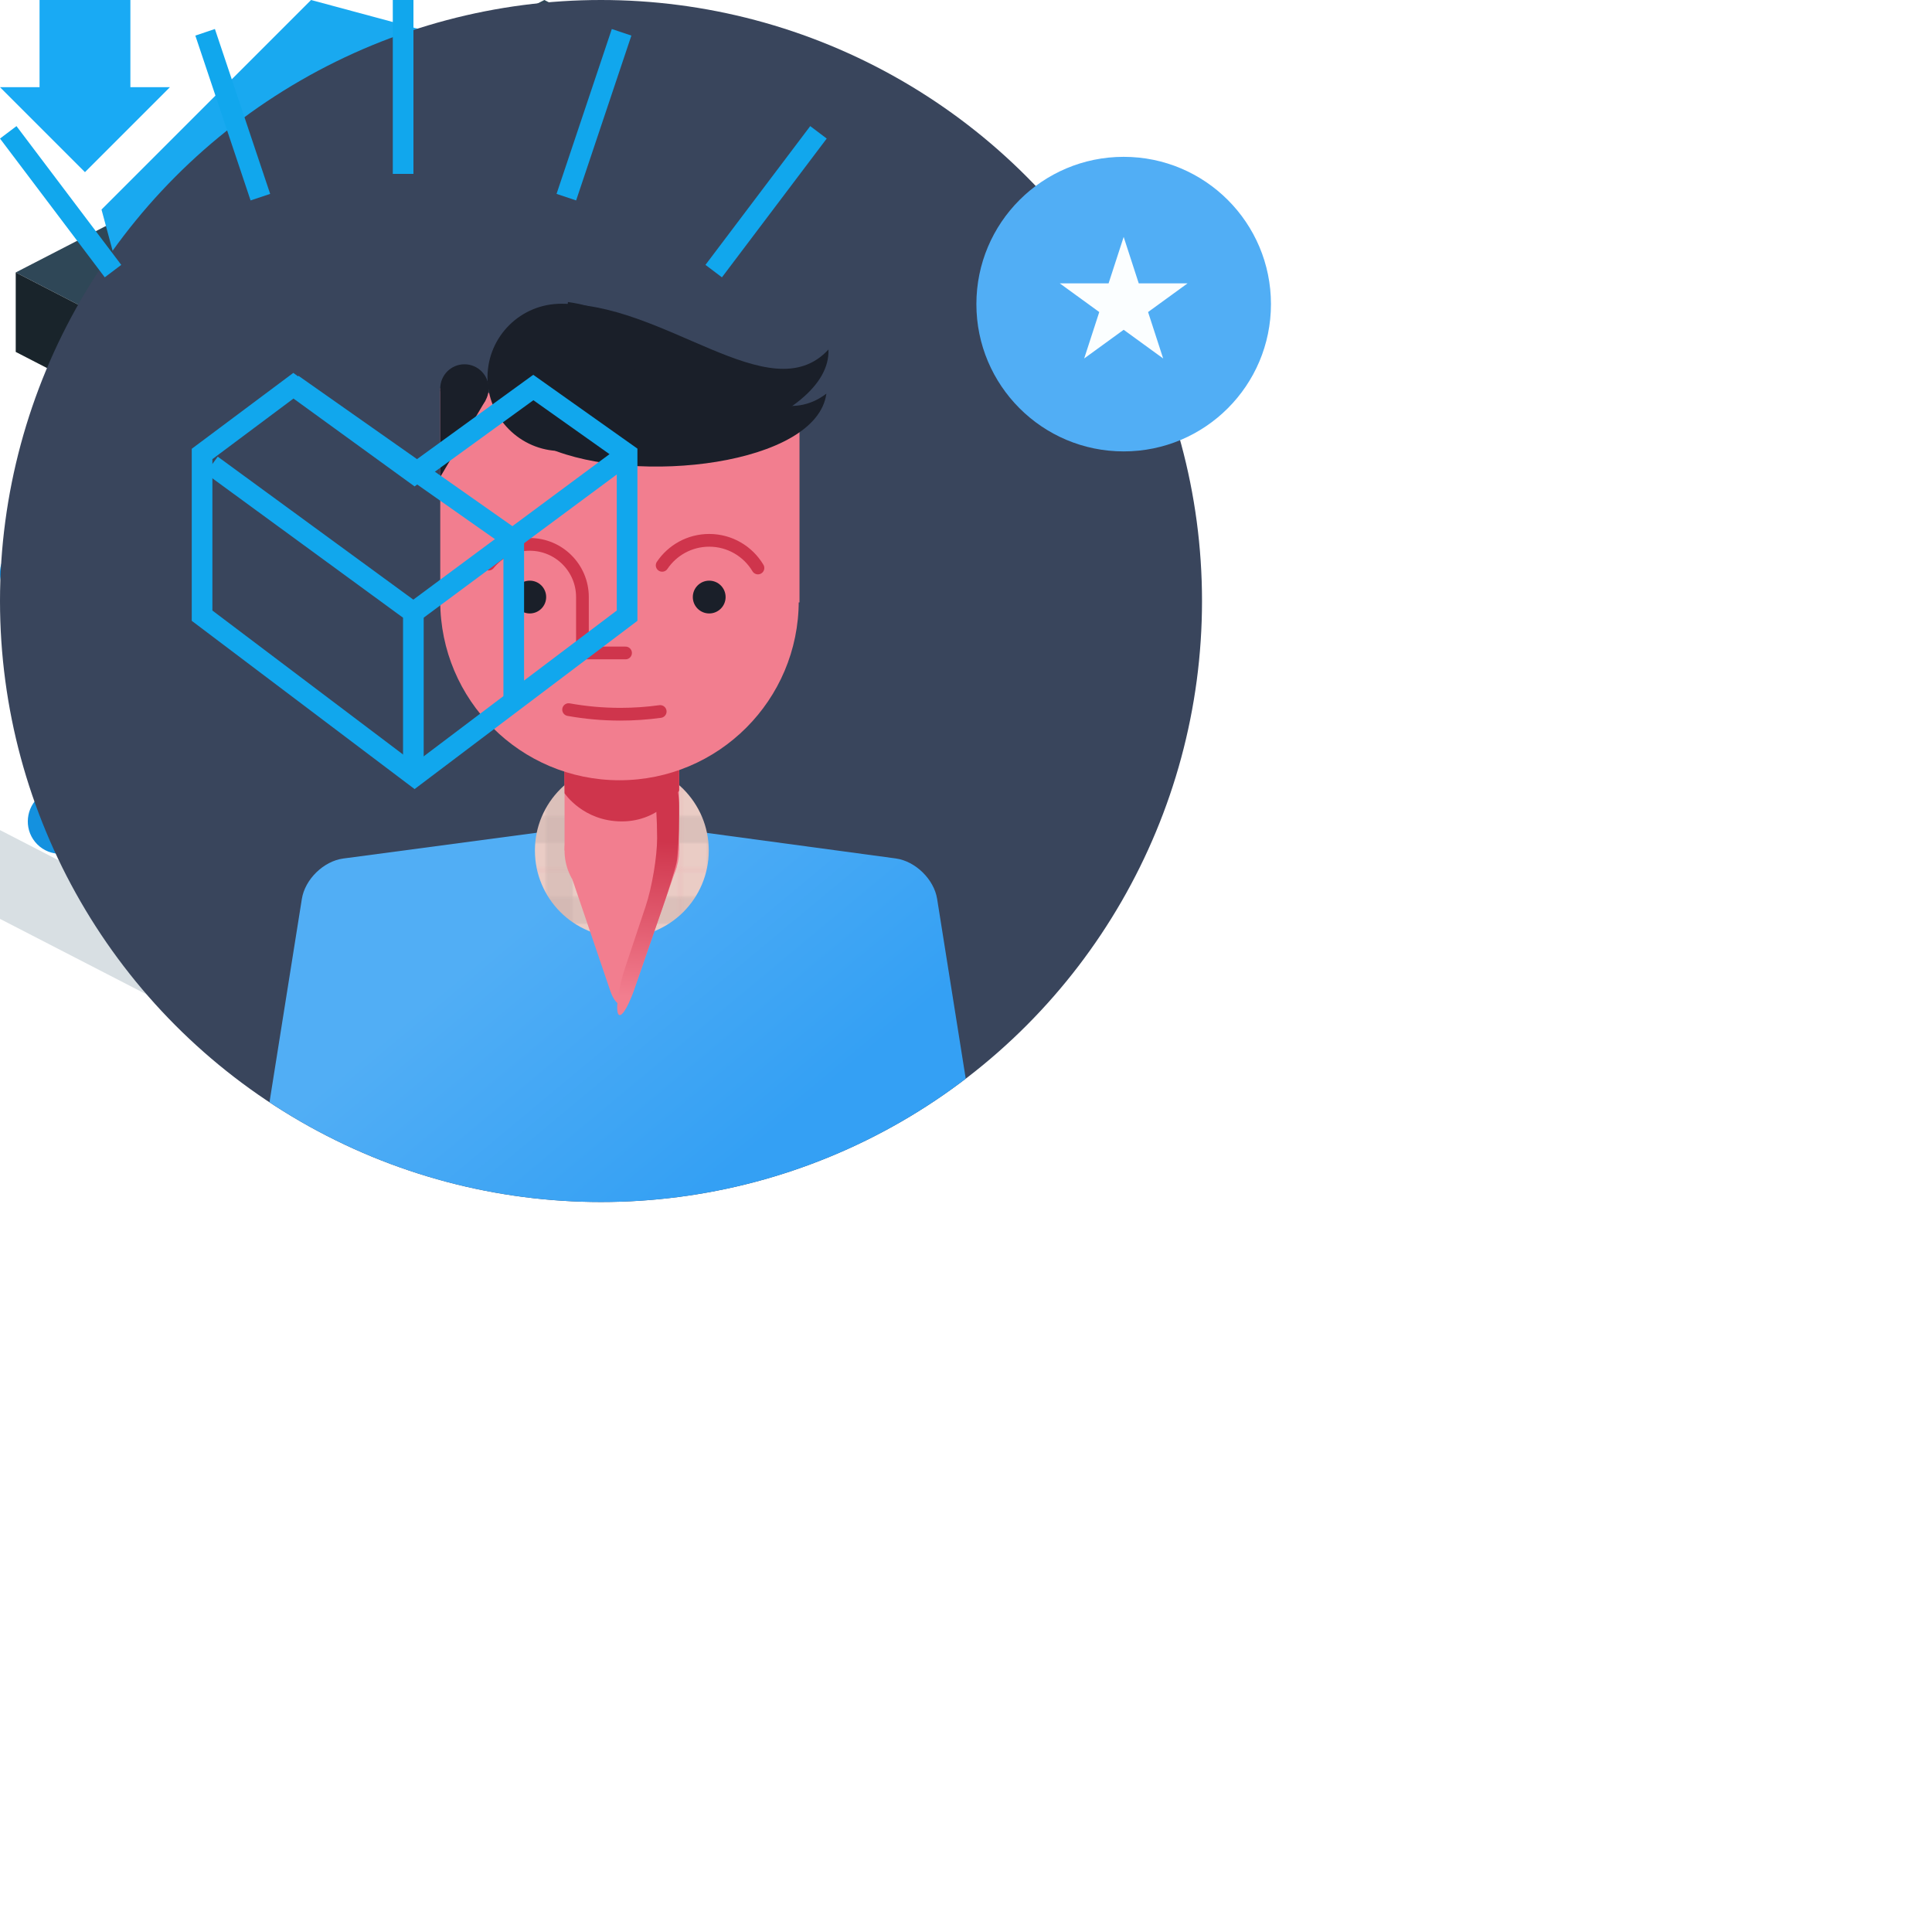 <?xml version="1.0" encoding="iso-8859-1"?>
<!-- Generator: Adobe Illustrator 21.1.0, SVG Export Plug-In . SVG Version: 6.00 Build 0)  -->
<svg version="1.1" id="Layer_1" xmlns="http://www.w3.org/2000/svg" xmlns:xlink="http://www.w3.org/1999/xlink" x="0px" y="0px"
	 viewBox="0 0 200 200" style="enable-background:new 0 0 200 200;" xml:space="preserve">
<style type="text/css">
	.st0{fill:none;}
	.st1{opacity:0.52;fill:none;stroke:#F27E8F;stroke-width:2.373;stroke-miterlimit:10;}
	.st2{opacity:0.52;fill:none;stroke:#1A1F29;stroke-width:11.863;stroke-miterlimit:10;}
	.st3{fill:#FFFFFF;}
	.st4{fill:#EAEDED;}
	.st5{fill:#EFF2F2;}
	.st6{fill:#D8DFE3;}
	.st7{fill:#E2E9ED;}
	.st8{fill:#F9FCFC;}
	.st9{fill:#4EBFC9;}
	.st10{fill:#0A848F;}
	.st11{fill:#076870;}
	.st12{fill:#4AF1FF;}
	.st13{fill:#31CFDC;}
	.st14{fill:#07C1D1;}
	.st15{fill:#EC5268;}
	.st16{fill:#C74F62;}
	.st17{fill:#F97792;}
	.st18{opacity:0.76;fill:#F25C75;enable-background:new    ;}
	.st19{fill:#2F4757;}
	.st20{fill:#50728A;}
	.st21{fill:#47657A;}
	.st22{fill:#1E2B33;}
	.st23{fill:#19242B;}
	.st24{fill:#19A9F0;}
	.st25{fill:#0D76B7;}
	.st26{fill:#1491DF;}
	.st27{fill:#0B69A2;}
	.st28{fill:#39455C;}
	.st29{clip-path:url(#SVGID_2_);}
	.st30{fill:url(#SVGID_3_);}
	.st31{fill:#EACCC5;}
	.st32{opacity:0.37;clip-path:url(#SVGID_2_);}
	.st33{fill:url(#SVGID_4_);}
	.st34{fill:#F27E8F;}
	.st35{fill:#51AEF5;}
	.st36{fill:#FBFEFF;}
	.st37{fill:#CF354C;}
	.st38{fill:none;stroke:#CF354C;stroke-width:1.318;stroke-linecap:round;stroke-miterlimit:10;}
	.st39{fill:#1A1F29;}
	.st40{fill:url(#SVGID_5_);}
	.st41{fill-rule:evenodd;clip-rule:evenodd;fill:#19AAF4;}
	.st42{fill:none;stroke:#11A7ED;stroke-width:2.138;stroke-miterlimit:10;}
</style>
<pattern  y="200" width="37.208" height="37.208" patternUnits="userSpaceOnUse" id="New_Pattern_Swatch_4" viewBox="21.73 -58.938 37.208 37.208" style="overflow:visible;">
	<g>
		<rect x="21.73" y="-58.938" class="st0" width="37.208" height="37.208"/>
		<line class="st1" x1="0" y1="-40.334" x2="80.668" y2="-40.334"/>
		<line class="st2" x1="21.73" y1="-80.668" x2="21.73" y2="0"/>
		<line class="st1" x1="40.334" y1="-80.668" x2="40.334" y2="0"/>
		<line class="st2" x1="58.938" y1="-80.668" x2="58.938" y2="0"/>
		<line class="st2" x1="0" y1="-21.73" x2="80.668" y2="-21.73"/>
		<line class="st2" x1="0" y1="-58.938" x2="80.668" y2="-58.938"/>
	</g>
</pattern>
<g id="stack-cloud_x60_114x125">
	<polygon class="st3" points="0,85.855 56.161,114.807 113.667,85.335 57.499,56.385 	"/>
	<polygon class="st3" points="48.249,92.368 68.065,102.783 77.98,97.666 58.157,87.262 	"/>
	<polygon class="st4" points="77.98,97.604 58.157,87.197 58.157,94.064 71.444,101.04 	"/>
	<polyline class="st5" points="58.157,87.197 58.157,94.064 54.808,95.812 48.249,92.368 	"/>
	<polygon class="st3" points="60.825,85.851 80.643,96.262 90.557,91.151 70.733,80.744 	"/>
	<polygon class="st4" points="90.557,91.087 70.733,80.677 70.733,87.545 84.019,94.519 	"/>
	<polyline class="st5" points="70.733,80.677 70.733,87.545 67.384,89.293 60.825,85.851 	"/>
	<polygon class="st3" points="73.402,79.268 93.219,89.679 103.132,84.568 83.31,74.161 	"/>
	<polygon class="st4" points="103.132,84.503 83.31,74.094 83.31,80.96 96.596,87.937 	"/>
	<polyline class="st5" points="83.31,74.094 83.31,80.96 79.962,82.711 73.402,79.268 	"/>
	<polygon class="st6" points="56.161,114.88 0,85.931 0,95.122 56.161,124.07 	"/>
	<polygon class="st7" points="56.161,114.88 113.667,85.335 113.667,94.526 56.161,124.07 	"/>
	<polygon class="st3" points="9.994,85.465 20.35,90.952 30.262,85.841 19.904,80.357 	"/>
	<polygon class="st6" points="30.262,85.776 19.904,80.291 19.904,87.159 23.728,89.211 	"/>
	<polygon class="st8" points="22.569,78.881 42.386,89.293 52.299,84.181 32.478,73.774 	"/>
	<polygon class="st4" points="52.299,84.116 32.478,73.711 32.478,80.575 45.764,87.551 	"/>
	<polyline class="st5" points="32.478,73.711 32.478,80.575 29.126,82.326 22.569,78.881 	"/>
	<polygon class="st3" points="45.766,103.938 56.123,109.423 66.035,104.314 55.676,98.83 	"/>
	<polygon class="st6" points="66.035,104.249 55.676,98.764 55.676,105.632 59.502,107.683 	"/>
	<polyline class="st7" points="55.676,98.764 55.676,105.632 51.988,107.549 45.43,104.106 	"/>
	<polygon class="st3" points="27.267,94.677 37.625,100.164 47.537,95.053 37.176,89.569 	"/>
	<polygon class="st6" points="47.537,94.988 37.176,89.503 37.176,96.371 41,98.423 	"/>
	<polyline class="st7" points="37.176,89.503 37.176,96.371 33.824,98.122 27.267,94.677 	"/>
	<polyline class="st7" points="19.896,80.281 19.896,87.148 16.542,88.898 9.986,85.453 	"/>
	<polygon class="st9" points="39.909,67.22 20.581,77.373 10.909,72.387 30.244,62.238 	"/>
	<polygon class="st9" points="87.3,68.115 67.97,78.27 58.3,73.285 77.636,63.136 	"/>
	<polygon class="st10" points="87.3,75.763 87.3,68.117 67.97,78.27 67.97,85.677 	"/>
	<polygon class="st11" points="67.97,78.27 58.3,73.285 58.3,80.731 67.97,85.677 	"/>
	<polygon class="st10" points="39.909,74.866 39.909,67.22 20.581,77.373 20.581,84.779 	"/>
	<polygon class="st11" points="20.581,77.373 10.909,72.387 10.909,79.834 20.581,84.779 	"/>
	<polygon class="st9" points="52.178,73.641 32.848,83.796 23.179,78.81 42.512,68.659 	"/>
	<polygon class="st10" points="52.178,81.287 52.178,73.641 32.848,83.796 32.848,91.202 	"/>
	<polygon class="st11" points="32.848,83.796 23.179,78.81 23.179,86.256 32.848,91.202 	"/>
	<polygon class="st9" points="64.444,80.062 45.115,90.216 35.444,85.232 54.779,75.08 	"/>
	<polygon class="st10" points="64.444,87.709 64.444,80.063 45.115,90.216 45.115,97.623 	"/>
	<polygon class="st11" points="45.115,90.216 35.444,85.232 35.444,92.679 45.115,97.623 	"/>
	<polygon class="st9" points="99.032,73.278 67.054,90.041 59.14,85.964 91.125,69.202 	"/>
	<polygon class="st10" points="99.032,80.727 99.032,73.278 67.054,90.041 67.054,97.292 	"/>
	<polygon class="st11" points="67.054,90.041 59.14,85.964 59.14,93.248 67.054,97.292 	"/>
	<polygon class="st12" points="64.257,91.396 56.351,95.474 48.438,91.396 56.351,87.319 	"/>
	<polygon class="st13" points="64.257,98.846 64.257,91.396 56.351,95.474 56.351,102.726 	"/>
	<polygon class="st14" points="56.351,95.474 48.438,91.396 48.438,98.68 56.351,102.726 	"/>
	<polygon class="st15" points="56.725,76.192 111.079,48.178 111.079,56.349 56.725,84.364 	"/>
	<polygon class="st16" points="56.725,76.192 2.374,48.178 2.374,56.349 56.725,84.364 	"/>
	<polygon class="st17" points="111.079,48.178 56.725,76.192 2.374,48.178 56.725,20.162 	"/>
	<polygon class="st18" points="104.969,45.312 56.725,70.177 8.48,45.312 56.725,20.445 	"/>
	<polygon class="st19" points="111.071,28.204 56.348,56.409 1.628,28.204 56.348,0 	"/>
	<polygon class="st20" points="25.672,23.618 14.781,29.225 12.838,28.202 23.731,22.597 	"/>
	<polygon class="st21" points="37.323,21.174 21.997,29.072 20.056,28.052 35.383,20.151 	"/>
	<polygon class="st21" points="40.785,22.959 25.459,30.857 23.516,29.836 38.844,21.936 	"/>
	<polygon class="st21" points="44.247,24.742 28.921,32.642 26.981,31.619 42.308,23.719 	"/>
	<polygon class="st20" points="41.479,31.773 30.586,37.38 28.644,36.357 39.537,30.751 	"/>
	<polygon class="st21" points="53.13,29.329 37.805,37.228 35.863,36.206 51.191,28.306 	"/>
	<polygon class="st21" points="56.594,31.113 41.267,39.013 39.325,37.991 54.65,30.092 	"/>
	<polygon class="st21" points="60.055,32.898 44.729,40.798 42.789,39.775 58.115,31.875 	"/>
	<polygon class="st20" points="56.737,39.638 45.846,45.244 43.906,44.222 54.797,38.615 	"/>
	<polygon class="st21" points="68.391,37.193 53.063,45.094 51.122,44.07 66.449,36.171 	"/>
	<polygon class="st21" points="71.851,38.977 56.528,46.878 54.584,45.855 69.91,37.956 	"/>
	<polygon class="st21" points="75.315,40.761 59.987,48.661 58.046,47.64 73.373,39.74 	"/>
	<polygon class="st20" points="50.14,11.128 39.247,16.735 37.306,15.712 48.199,10.105 	"/>
	<polygon class="st21" points="61.791,8.684 46.465,16.583 44.524,15.56 59.851,7.662 	"/>
	<polygon class="st21" points="65.253,10.468 49.927,18.366 47.987,17.345 63.312,9.445 	"/>
	<polygon class="st21" points="68.715,12.25 53.389,20.151 51.448,19.129 66.775,11.23 	"/>
	<polygon class="st20" points="65.946,19.282 55.054,24.887 53.115,23.867 64.006,18.259 	"/>
	<polygon class="st21" points="77.6,16.839 62.273,24.738 60.333,23.715 75.657,15.816 	"/>
	<polygon class="st21" points="81.063,18.623 65.736,26.523 63.793,25.5 79.119,17.601 	"/>
	<polygon class="st21" points="84.523,20.406 69.197,28.306 67.255,27.285 82.583,19.385 	"/>
	<polygon class="st20" points="81.205,27.145 70.315,32.754 68.374,31.731 79.264,26.125 	"/>
	<polygon class="st21" points="92.857,24.703 77.533,32.601 75.591,31.58 90.916,23.679 	"/>
	<polygon class="st21" points="96.321,26.486 80.993,34.387 79.052,33.365 94.379,25.464 	"/>
	<polygon class="st21" points="99.781,28.271 84.457,36.171 82.515,35.149 97.841,27.247 	"/>
	<polygon class="st22" points="56.348,56.409 111.071,28.204 111.071,36.431 56.348,64.635 	"/>
	<polygon class="st23" points="56.348,56.409 1.628,28.204 1.628,36.431 56.348,64.635 	"/>
</g>
<g id="blue-meteor_x60_71x89">
	<polygon class="st24" points="48.114,59.299 18.504,51.382 10.508,21.693 32.201,0 61.89,7.996 69.807,37.606 	"/>
	<polyline class="st25" points="39.01,57.003 48.114,59.299 69.807,37.606 64.186,16.943 34.576,9.026 	"/>
	<path class="st26" d="M15.575,75.688c-1.346-1.346-1.267-3.484,0-4.75l22.6-22.6l-3.618-0.974L24.6,57.32
		c-1.267,1.267-3.404,1.346-4.75,0c-1.346-1.346-1.267-3.484,0-4.75l7.221-7.221l-1.996-0.537l-0.508-1.867L12.408,55.103
		c-1.267,1.267-3.404,1.346-4.75,0c-1.267-1.267-1.267-3.484,0-4.75l14.409-14.409c0.151-0.151,0.315-0.282,0.488-0.399
		l-1.103-4.053l-11.34,11.34c-1.267,1.267-3.404,1.346-4.75,0c-1.346-1.346-1.267-3.484,0-4.75l14.409-14.409
		c0.196-0.196,0.418-0.354,0.65-0.492L34.576,9.025l20.743,5.542l5.463,20.664L45.66,50.353l-0.059-0.016
		c-0.103,0.143-0.209,0.285-0.337,0.412L20.325,75.688C19.058,76.954,16.921,77.033,15.575,75.688z"/>
	<g>
		
			<ellipse transform="matrix(0.707 -0.707 0.707 0.707 -41.075 19.751)" class="st26" cx="3.303" cy="59.457" rx="3.247" ry="3.359"/>
	</g>
	<path class="st26" d="M3.858,87.405c-1.346-1.346-1.267-3.484,0-4.75l4.275-4.275c1.267-1.267,3.404-1.346,4.75,0
		c1.346,1.346,1.267,3.484,0,4.75l-4.275,4.275C7.341,88.672,5.204,88.751,3.858,87.405z"/>
	<polyline class="st27" points="36.872,17.338 57.456,22.722 60.782,35.231 48.431,47.582 39.722,44.89 	"/>
	<polyline class="st25" points="36.001,18.684 39.326,31.193 31.726,38.794 23.017,36.102 	"/>
	<path class="st3" d="M37.98,44.257c-0.871-0.871-0.871-2.454,0.079-3.404l0.144-0.144l-3.867-1.041l-5.54,5.54
		c-0.95,0.95-2.534,0.95-3.404,0.079c-0.871-0.871-0.871-2.454,0.079-3.404l5.084-5.084l-1.377-5.115l-3.786,3.786
		c-0.95,0.95-2.533,0.95-3.404,0.079c-0.871-0.871-0.871-2.454,0.079-3.404l5.7-5.7l2.138-2.138l6.967-6.967l12.351,3.325
		l3.325,12.351l-6.967,6.967l-2.138,2.138l-2.058,2.058C40.435,45.127,38.851,45.127,37.98,44.257z"/>
</g>
<g id="helper_x60_132x132">
	<circle class="st28" cx="62.216" cy="62.216" r="62.216"/>
	<g>
		<defs>
			<circle id="SVGID_1_" cx="62.216" cy="62.216" r="62.216"/>
		</defs>
		<clipPath id="SVGID_2_">
			<use xlink:href="#SVGID_1_"  style="overflow:visible;"/>
		</clipPath>
		<g class="st29">
			<linearGradient id="SVGID_3_" gradientUnits="userSpaceOnUse" x1="72.183" y1="123.967" x2="50.667" y2="98.148">
				<stop  offset="0" style="stop-color:#34A0F4"/>
				<stop  offset="1" style="stop-color:#51AEF5"/>
			</linearGradient>
			<path class="st30" d="M102.585,128.074c0.323,2.028-1.093,3.688-3.147,3.688H28.821c-2.054,0-3.47-1.66-3.147-3.688l5.574-35.02
				c0.323-2.028,2.253-3.91,4.288-4.181l25.136-3.347c2.036-0.271,5.367-0.268,7.402,0.007l24.65,3.333
				c2.035,0.275,3.965,2.16,4.287,4.188L102.585,128.074z"/>
		</g>
		<g class="st29">
			<circle class="st31" cx="64.373" cy="88.048" r="8.999"/>
		</g>
		<g class="st32">
			
				<pattern  id="SVGID_4_" xlink:href="#New_Pattern_Swatch_4" patternTransform="matrix(0.22 0 0 0.22 -6320.721 -6612.628)"  style="opacity:0.37;">
			</pattern>
			<circle class="st33" cx="64.373" cy="88.048" r="8.999"/>
		</g>
	</g>
	<circle class="st34" cx="64.373" cy="88.048" r="5.931"/>
	<circle class="st35" cx="116.322" cy="31.482" r="15.247"/>
	<g>
		<path class="st34" d="M59.253,91.04l3.918,11.522c0.661,1.944,1.754,1.948,2.428,0.008l4.47-12.866"/>
	</g>
	<polygon class="st36" points="116.322,24.527 117.883,29.333 122.936,29.333 118.848,32.303 120.41,37.109 116.322,34.139 
		112.234,37.109 113.795,32.303 109.707,29.333 114.76,29.333 	"/>
	<rect x="58.443" y="75.616" class="st34" width="11.862" height="12.432"/>
	<polygon class="st34" points="82.764,62.362 45.575,62.362 45.575,40.215 82.764,43.661 	"/>
	<path class="st37" d="M58.443,82.117c0,0,1.92,2.915,5.931,2.915s5.931-3.201,5.931-3.201v-4.945l-11.923,0.569L58.443,82.117z"/>
	<circle class="st34" cx="64.129" cy="62.216" r="18.555"/>
	<path class="st38" d="M68.344,73.654c-1.35,0.186-2.728,0.282-4.129,0.282c-1.827,0-3.615-0.163-5.352-0.476"/>
	<circle class="st39" cx="73.417" cy="61.807" r="1.697"/>
	<path class="st38" d="M68.547,58.523c1.055-1.562,2.843-2.589,4.87-2.589c2.144,0,4.019,1.148,5.045,2.864"/>
	<circle class="st39" cx="54.842" cy="61.807" r="1.697"/>
	<path class="st38" d="M50.585,58.399c0.999-1.247,2.535-2.045,4.257-2.045c3.011,0,5.452,2.441,5.452,5.452v5.788h4.462"/>
	<path class="st34" d="M70.744,44.644"/>
	<path class="st39" d="M58.796,31.267c10.706,1.444,19.663,14.887,26.75,9.484c-0.997,7.392-19.714,9.539-28.789,5.626"/>
	<path class="st39" d="M57.77,31.488c10.794-0.437,21.95,11.246,27.991,4.694c0.302,7.453-17.757,12.818-27.374,10.54"/>
	
		<ellipse transform="matrix(0.999 -0.041 0.041 0.999 -1.535 2.382)" class="st39" cx="58.078" cy="39.106" rx="7.624" ry="7.624"/>
	<circle class="st39" cx="48.08" cy="40.215" r="2.505"/>
	<polygon class="st39" points="45.575,40.302 50.273,41.427 45.575,49.377 	"/>
	<g>
		<linearGradient id="SVGID_5_" gradientUnits="userSpaceOnUse" x1="66.625" y1="103.247" x2="67.559" y2="87.056">
			<stop  offset="0" style="stop-color:#F27E8F"/>
			<stop  offset="1" style="stop-color:#CF354C"/>
		</linearGradient>
		<path class="st40" d="M67.744,82.266c0.155,0.55,0.281,2.575,0.281,4.5s-0.533,5.094-1.184,7.042l-2.111,6.315
			c-0.651,1.948-0.998,4.089-0.77,4.758c0.227,0.669,0.965-0.371,1.639-2.311l2.948-8.486c0.674-1.94,1.345-4.092,1.491-4.781
			c0.146-0.69,0.266-2.934,0.266-4.988v-0.862c0-2.054-0.639-3.386-1.421-2.96S67.589,81.716,67.744,82.266z"/>
	</g>
</g>
<g id="blu-down-arrow_x60_18x18">
	<rect x="4.094" class="st41" width="9.403" height="9.403"/>
	<polygon class="st41" points="8.795,17.821 0,9.026 17.591,9.026 	"/>
</g>
<g id="legacy-heart_x60_86x82">
	<polygon class="st42" points="42.918,49.033 55.209,40.115 64.917,46.994 64.917,63.734 42.918,80.346 20.918,63.734 
		20.918,46.994 30.372,39.93 	"/>
	<polyline class="st42" points="42.791,80.346 42.791,63.402 21.911,48.136 	"/>
	<polyline class="st42" points="53.183,72.818 53.183,55.874 30.279,39.775 	"/>
	<line class="st42" x1="42.791" y1="63.402" x2="64.917" y2="46.994"/>
	<line class="st42" x1="41.731" y1="0" x2="41.731" y2="18"/>
	<line class="st42" x1="64.347" y1="3.343" x2="58.627" y2="20.41"/>
	<line class="st42" x1="84.728" y1="13.699" x2="73.882" y2="28.064"/>
	<line class="st42" x1="21.234" y1="3.343" x2="26.954" y2="20.41"/>
	<line class="st42" x1="0.853" y1="13.699" x2="11.699" y2="28.064"/>
</g>
</svg>
